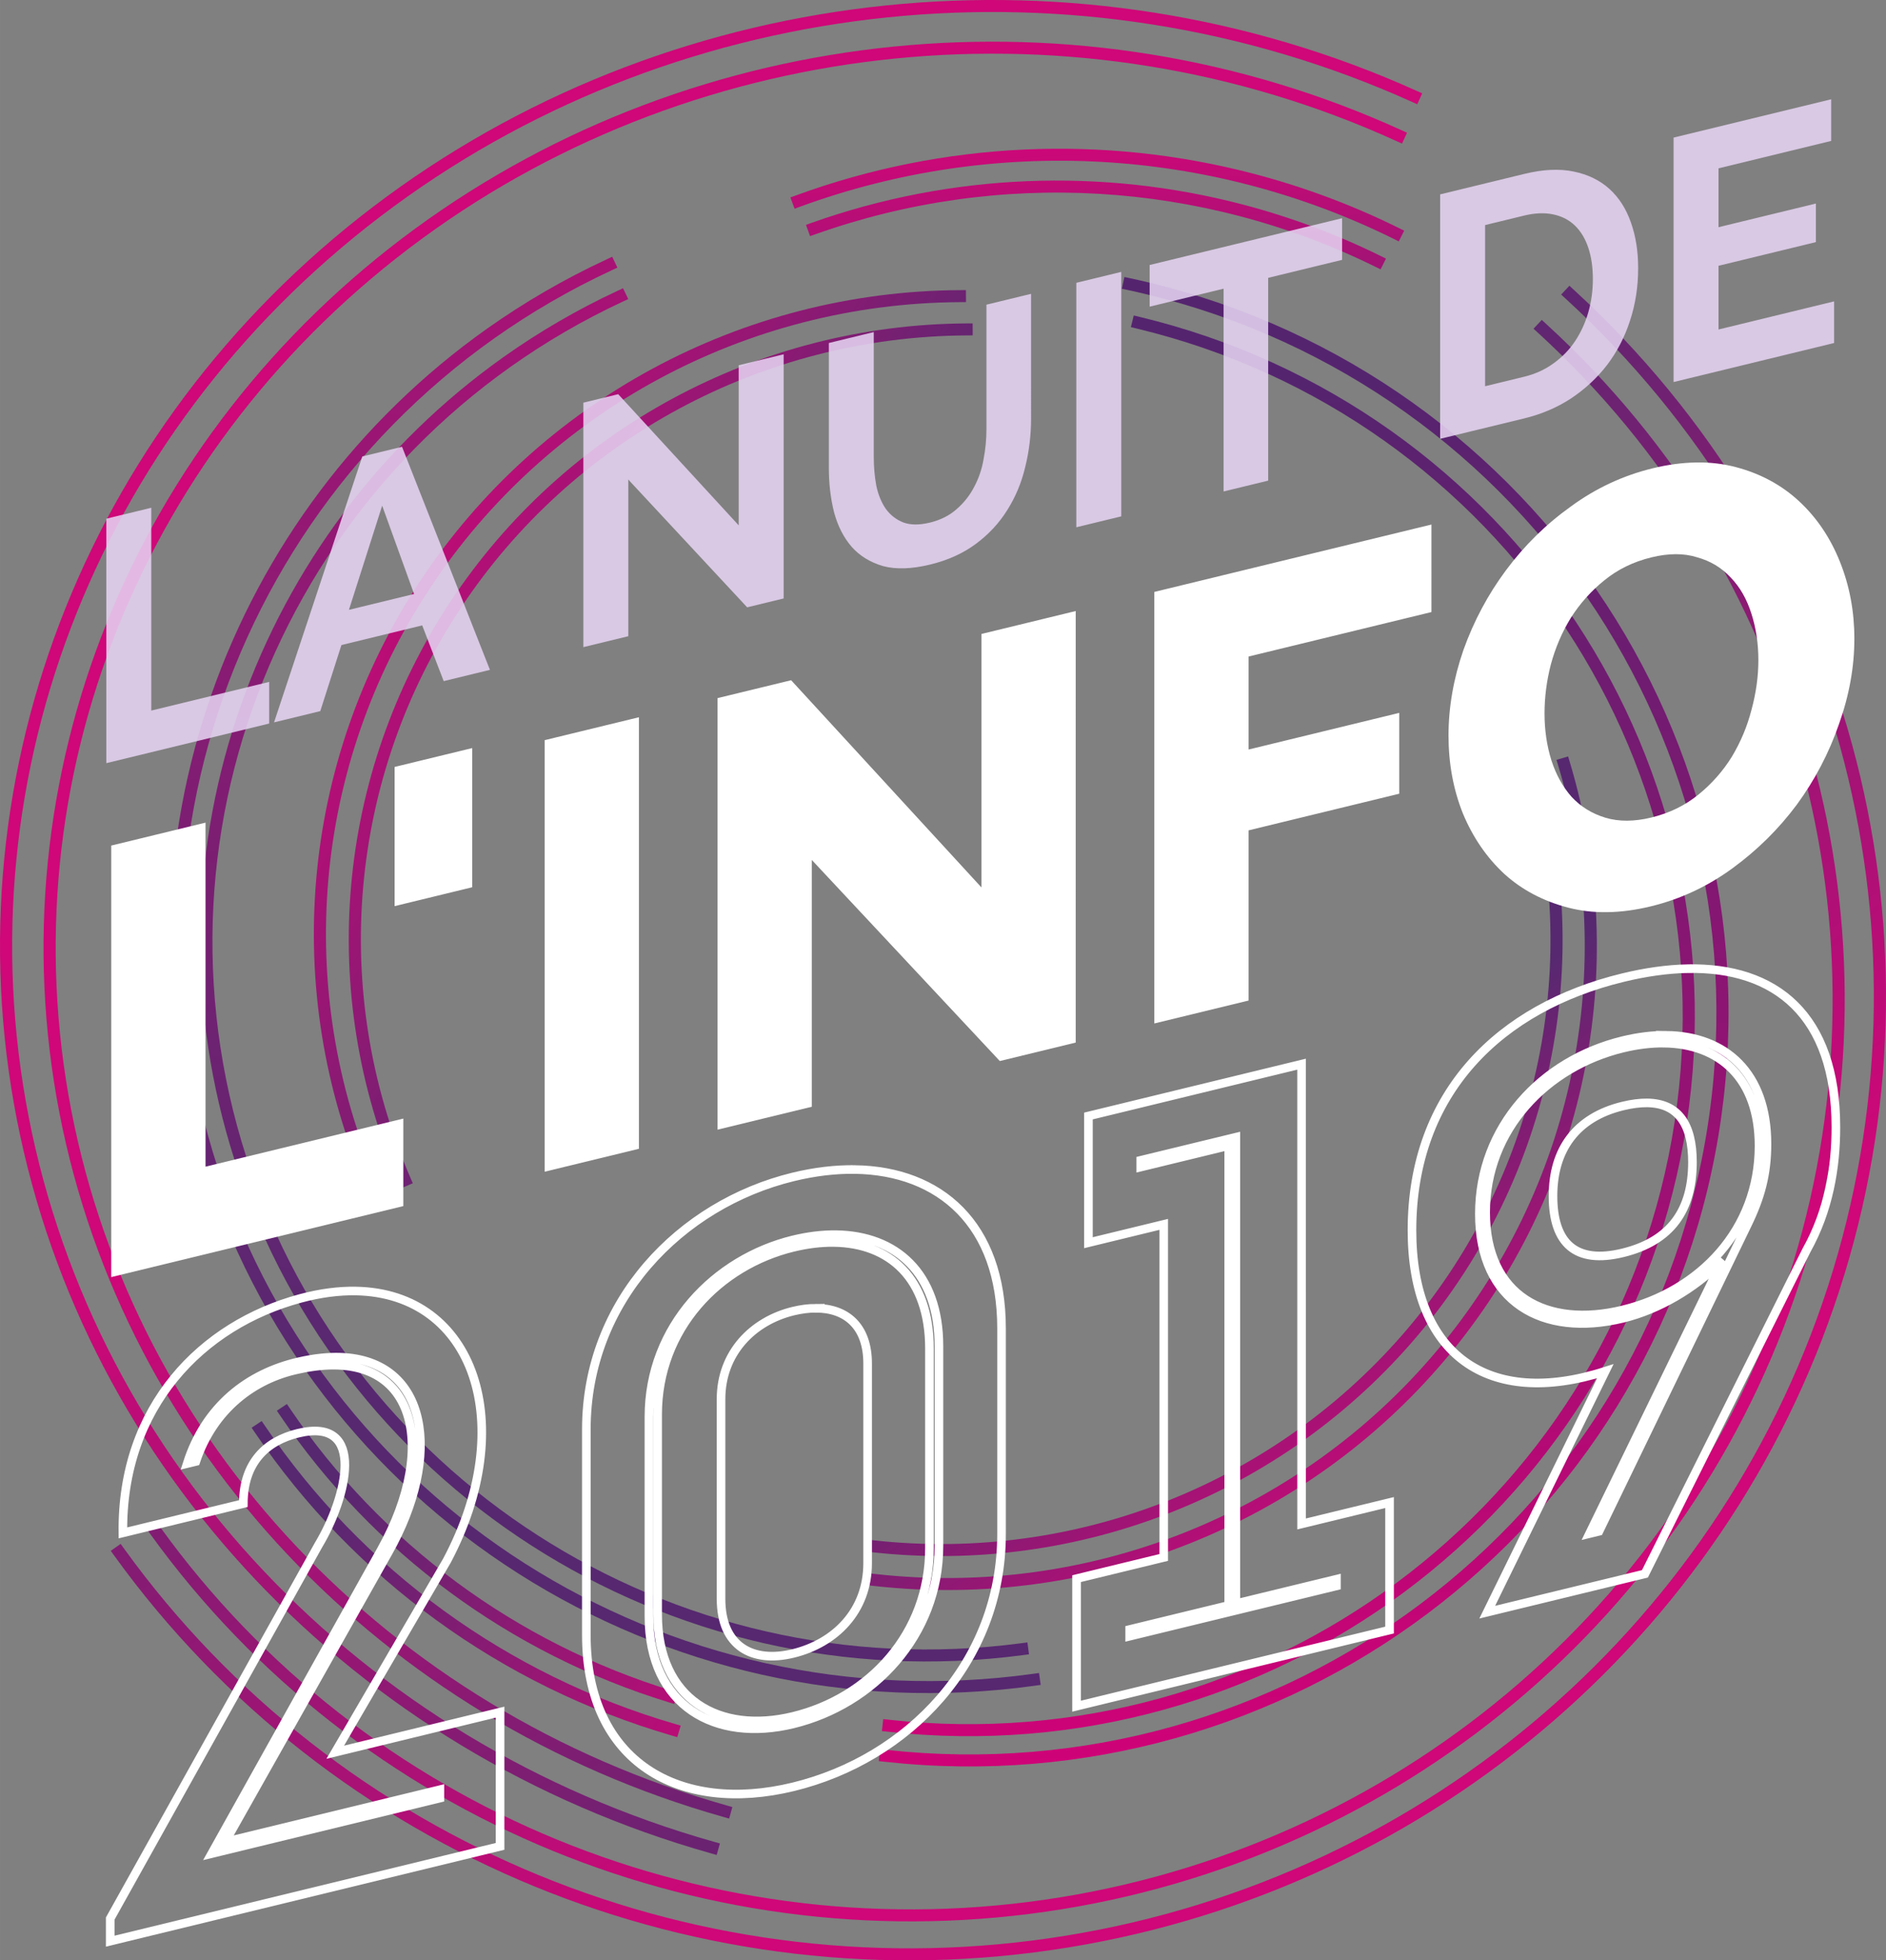 <?xml version="1.0" encoding="UTF-8" standalone="no"?>
<!-- Created with Inkscape (http://www.inkscape.org/) -->

<svg
   xmlns:dc="http://purl.org/dc/elements/1.1/"
   xmlns:cc="http://creativecommons.org/ns#"
   xmlns:rdf="http://www.w3.org/1999/02/22-rdf-syntax-ns#"
   xmlns:svg="http://www.w3.org/2000/svg"
   xmlns="http://www.w3.org/2000/svg"
   xmlns:xlink="http://www.w3.org/1999/xlink"
   xmlns:sodipodi="http://sodipodi.sourceforge.net/DTD/sodipodi-0.dtd"
   xmlns:inkscape="http://www.inkscape.org/namespaces/inkscape"
   width="35.19mm"
   height="36.576mm"
   viewBox="0 0 124.688 129.6"
   id="svg5220"
   version="1.1"
   inkscape:version="0.92.2 5c3e80d, 2017-08-06"
   sodipodi:docname="logo_n2i_color_title_2019.svg">
  <rect x="0" y="0" width="124.688" height="129.6" fill="#808080" stroke="none"/>
  <defs
     id="defs5222">
    <linearGradient
       inkscape:collect="always"
       id="linearGradient7499">
      <stop
         style="stop-color:#d20177;stop-opacity:1;"
         offset="0"
         id="stop7495" />
      <stop
         style="stop-color:#55246f;stop-opacity:1"
         offset="1"
         id="stop7497" />
    </linearGradient>
    <linearGradient
       inkscape:collect="always"
       xlink:href="#linearGradient7499"
       id="linearGradient1502"
       gradientUnits="userSpaceOnUse"
       x1="726.509"
       y1="49.626"
       x2="750.396"
       y2="15.238"
       gradientTransform="matrix(0.044,0.736,-0.743,0.043,-2288.69,14.296)" />
    <linearGradient
       inkscape:collect="always"
       xlink:href="#linearGradient7499"
       id="linearGradient1504"
       gradientUnits="userSpaceOnUse"
       x1="726.509"
       y1="49.626"
       x2="750.396"
       y2="15.238"
       gradientTransform="matrix(0.044,0.736,-0.743,0.043,-2288.69,14.296)" />
    <linearGradient
       inkscape:collect="always"
       xlink:href="#linearGradient7499"
       id="linearGradient1506"
       gradientUnits="userSpaceOnUse"
       x1="-801.627"
       y1="140.51"
       x2="-776.811"
       y2="120.842"
       gradientTransform="matrix(0.043,-0.736,0.743,0.042,-2288.69,14.296)" />
    <linearGradient
       inkscape:collect="always"
       xlink:href="#linearGradient7499"
       id="linearGradient1508"
       gradientUnits="userSpaceOnUse"
       x1="-801.627"
       y1="140.51"
       x2="-776.811"
       y2="120.842"
       gradientTransform="matrix(0.043,-0.736,0.743,0.042,-2288.69,14.296)" />
    <linearGradient
       inkscape:collect="always"
       xlink:href="#linearGradient7499"
       id="linearGradient1510"
       gradientUnits="userSpaceOnUse"
       x1="-834.875"
       y1="118.699"
       x2="-708.902"
       y2="108.924"
       gradientTransform="matrix(0.043,-0.736,0.743,0.042,-2288.69,14.296)" />
    <linearGradient
       inkscape:collect="always"
       xlink:href="#linearGradient7499"
       id="linearGradient1512"
       gradientUnits="userSpaceOnUse"
       x1="-834.875"
       y1="118.699"
       x2="-708.902"
       y2="108.924"
       gradientTransform="matrix(0.043,-0.736,0.743,0.042,-2288.69,14.296)" />
    <linearGradient
       inkscape:collect="always"
       xlink:href="#linearGradient7499"
       id="linearGradient1514"
       gradientUnits="userSpaceOnUse"
       gradientTransform="matrix(0.595,-0.443,0.447,0.589,-2288.372,13.667)"
       x1="-471.997"
       y1="685.237"
       x2="-487.292"
       y2="642.542" />
    <linearGradient
       inkscape:collect="always"
       xlink:href="#linearGradient7499"
       id="linearGradient1516"
       gradientUnits="userSpaceOnUse"
       gradientTransform="matrix(0.595,-0.443,0.447,0.589,-2288.372,13.667)"
       x1="-471.997"
       y1="685.237"
       x2="-487.292"
       y2="642.542" />
    <linearGradient
       inkscape:collect="always"
       xlink:href="#linearGradient7499"
       id="linearGradient1518"
       gradientUnits="userSpaceOnUse"
       x1="-359.499"
       y1="556.136"
       x2="-464.231"
       y2="661.539"
       gradientTransform="matrix(0.595,-0.443,0.447,0.589,-2288.69,14.296)" />
    <linearGradient
       inkscape:collect="always"
       xlink:href="#linearGradient7499"
       id="linearGradient1520"
       gradientUnits="userSpaceOnUse"
       x1="-359.499"
       y1="556.136"
       x2="-464.231"
       y2="661.539"
       gradientTransform="matrix(0.595,-0.443,0.447,0.589,-2288.69,14.296)" />
    <linearGradient
       inkscape:collect="always"
       xlink:href="#linearGradient7499"
       id="linearGradient1522"
       gradientUnits="userSpaceOnUse"
       gradientTransform="matrix(0.72,0.188,-0.189,0.713,-2288.902,14.926)"
       x1="232.251"
       y1="653.102"
       x2="242.032"
       y2="684.867" />
    <linearGradient
       inkscape:collect="always"
       xlink:href="#linearGradient7499"
       id="linearGradient1524"
       gradientUnits="userSpaceOnUse"
       gradientTransform="matrix(0.72,0.188,-0.189,0.713,-2288.902,14.926)"
       x1="232.251"
       y1="653.102"
       x2="242.032"
       y2="684.867" />
    <linearGradient
       inkscape:collect="always"
       xlink:href="#linearGradient7499"
       id="linearGradient1526"
       gradientUnits="userSpaceOnUse"
       gradientTransform="matrix(-0.225,0.703,-0.712,-0.222,-2289.04,14.296)"
       x1="739.352"
       y1="-333.426"
       x2="684.385"
       y2="-266.836" />
    <linearGradient
       inkscape:collect="always"
       xlink:href="#linearGradient7499"
       id="linearGradient1528"
       gradientUnits="userSpaceOnUse"
       gradientTransform="matrix(-0.225,0.703,-0.712,-0.222,-2289.04,14.716)"
       x1="739.352"
       y1="-333.426"
       x2="684.385"
       y2="-266.836" />
    <linearGradient
       inkscape:collect="always"
       xlink:href="#linearGradient7499"
       id="linearGradient1530"
       gradientUnits="userSpaceOnUse"
       gradientTransform="matrix(-0.119,-0.726,0.736,-0.109,-2289.114,15.578)"
       x1="-769.893"
       y1="-131.621"
       x2="-848.283"
       y2="-96.664" />
    <linearGradient
       inkscape:collect="always"
       xlink:href="#linearGradient7499"
       id="linearGradient1532"
       gradientUnits="userSpaceOnUse"
       gradientTransform="matrix(-0.119,-0.728,0.736,-0.109,-2289.114,14.506)"
       x1="-769.893"
       y1="-131.621"
       x2="-848.283"
       y2="-96.664" />
  </defs>
  <sodipodi:namedview
     id="base"
     pagecolor="#ffffff"
     bordercolor="#666666"
     borderopacity="1.0"
     inkscape:pageopacity="0.0"
     inkscape:pageshadow="2"
     inkscape:zoom="2.8284272"
     inkscape:cx="74.232411"
     inkscape:cy="57.164265"
     inkscape:document-units="px"
     inkscape:current-layer="layer2"
     showgrid="false"
     inkscape:window-width="1440"
     inkscape:window-height="856"
     inkscape:window-x="4"
     inkscape:window-y="0"
     inkscape:window-maximized="0"
     inkscape:snap-global="false"
     showguides="true"
     inkscape:pagecheckerboard="true"
     fit-margin-top="0"
     fit-margin-left="0"
     fit-margin-right="0"
     fit-margin-bottom="0">
    <inkscape:grid
       type="xygrid"
       id="grid17998"
       originx="2317.099"
       originy="-407.609" />
  </sodipodi:namedview>
  <g
     inkscape:groupmode="layer"
     id="layer2"
     inkscape:label="fond"
     style="display:inline;opacity:1"
     transform="translate(2317.099,-515.154)">
    <path
       inkscape:connector-curvature="0"
       id="path1454"
       d="m -2253.24,534.333 -0.4,0.002 c -14.403,0.079 -27.807,7.31 -35.695,19.255 -7.888,11.945 -9.211,27.015 -3.523,40.132 l 0.159,0.364 0.736,-0.313 -0.159,-0.364 c -5.583,-12.873 -4.285,-27.66 3.457,-39.383 7.742,-11.723 20.895,-18.819 35.029,-18.897 l 0.402,-0.003 z"
       style="color:#000000;font-style:normal;font-variant:normal;font-weight:normal;font-stretch:normal;font-size:medium;line-height:normal;font-family:sans-serif;font-variant-ligatures:normal;font-variant-position:normal;font-variant-caps:normal;font-variant-numeric:normal;font-variant-alternates:normal;font-feature-settings:normal;text-indent:0;text-align:start;text-decoration:none;text-decoration-line:none;text-decoration-style:solid;text-decoration-color:#000000;letter-spacing:normal;word-spacing:normal;text-transform:none;writing-mode:lr-tb;direction:ltr;text-orientation:mixed;dominant-baseline:auto;baseline-shift:baseline;text-anchor:start;white-space:normal;shape-padding:0;clip-rule:nonzero;display:inline;overflow:visible;visibility:visible;opacity:1;isolation:auto;mix-blend-mode:normal;color-interpolation:sRGB;color-interpolation-filters:linearRGB;solid-color:#000000;solid-opacity:1;vector-effect:none;fill:url(#linearGradient1502);fill-opacity:0.956;fill-rule:nonzero;stroke:none;stroke-width:0.797;stroke-linecap:square;stroke-linejoin:round;stroke-miterlimit:4;stroke-dasharray:none;stroke-dashoffset:0;stroke-opacity:1;paint-order:normal;color-rendering:auto;image-rendering:auto;shape-rendering:auto;text-rendering:auto;enable-background:accumulate" />
    <path
       inkscape:connector-curvature="0"
       id="path1456"
       d="m -2252.795,536.533 -0.4,0.002 c -13.774,0.076 -26.594,6.992 -34.138,18.415 -7.544,11.424 -8.81,25.836 -3.37,38.38 l 0.159,0.364 0.736,-0.313 -0.157,-0.364 c -5.335,-12.3 -4.095,-26.432 3.302,-37.633 7.397,-11.202 19.966,-17.98 33.472,-18.055 l 0.4,-0.003 z"
       style="color:#000000;font-style:normal;font-variant:normal;font-weight:normal;font-stretch:normal;font-size:medium;line-height:normal;font-family:sans-serif;font-variant-ligatures:normal;font-variant-position:normal;font-variant-caps:normal;font-variant-numeric:normal;font-variant-alternates:normal;font-feature-settings:normal;text-indent:0;text-align:start;text-decoration:none;text-decoration-line:none;text-decoration-style:solid;text-decoration-color:#000000;letter-spacing:normal;word-spacing:normal;text-transform:none;writing-mode:lr-tb;direction:ltr;text-orientation:mixed;dominant-baseline:auto;baseline-shift:baseline;text-anchor:start;white-space:normal;shape-padding:0;clip-rule:nonzero;display:inline;overflow:visible;visibility:visible;opacity:1;isolation:auto;mix-blend-mode:normal;color-interpolation:sRGB;color-interpolation-filters:linearRGB;solid-color:#000000;solid-opacity:1;vector-effect:none;fill:url(#linearGradient1504);fill-opacity:0.956;fill-rule:nonzero;stroke:none;stroke-width:0.797;stroke-linecap:square;stroke-linejoin:round;stroke-miterlimit:4;stroke-dasharray:none;stroke-dashoffset:0;stroke-opacity:1;paint-order:normal;color-rendering:auto;image-rendering:auto;shape-rendering:auto;text-rendering:auto;enable-background:accumulate" />
    <path
       inkscape:connector-curvature="0"
       id="path1458"
       d="m -2259.633,619.967 0.399,0.044 c 14.314,1.58 28.476,-4.058 37.713,-15.014 9.236,-10.956 12.318,-25.771 8.207,-39.454 l -0.113,-0.38 -0.769,0.226 0.115,0.38 c 4.034,13.428 1.01,27.966 -8.055,38.719 -9.065,10.752 -22.961,16.284 -37.009,14.734 l -0.398,-0.043 z"
       style="color:#000000;font-style:normal;font-variant:normal;font-weight:normal;font-stretch:normal;font-size:medium;line-height:normal;font-family:sans-serif;font-variant-ligatures:normal;font-variant-position:normal;font-variant-caps:normal;font-variant-numeric:normal;font-variant-alternates:normal;font-feature-settings:normal;text-indent:0;text-align:start;text-decoration:none;text-decoration-line:none;text-decoration-style:solid;text-decoration-color:#000000;letter-spacing:normal;word-spacing:normal;text-transform:none;writing-mode:lr-tb;direction:ltr;text-orientation:mixed;dominant-baseline:auto;baseline-shift:baseline;text-anchor:start;white-space:normal;shape-padding:0;clip-rule:nonzero;display:inline;overflow:visible;visibility:visible;opacity:1;isolation:auto;mix-blend-mode:normal;color-interpolation:sRGB;color-interpolation-filters:linearRGB;solid-color:#000000;solid-opacity:1;vector-effect:none;fill:url(#linearGradient1506);fill-opacity:0.956;fill-rule:nonzero;stroke:none;stroke-width:0.797;stroke-linecap:square;stroke-linejoin:round;stroke-miterlimit:4;stroke-dasharray:none;stroke-dashoffset:0;stroke-opacity:1;paint-order:normal;color-rendering:auto;image-rendering:auto;shape-rendering:auto;text-rendering:auto;enable-background:accumulate" />
    <path
       inkscape:connector-curvature="0"
       id="path1460"
       d="m -2259.816,617.732 0.398,0.044 c 13.69,1.511 27.234,-3.882 36.068,-14.359 8.833,-10.477 11.781,-24.647 7.849,-37.732 l -0.115,-0.38 -0.767,0.226 0.115,0.38 c 3.855,12.831 0.964,26.723 -7.697,36.997 -8.662,10.274 -21.941,15.561 -35.364,14.079 l -0.398,-0.044 z"
       style="color:#000000;font-style:normal;font-variant:normal;font-weight:normal;font-stretch:normal;font-size:medium;line-height:normal;font-family:sans-serif;font-variant-ligatures:normal;font-variant-position:normal;font-variant-caps:normal;font-variant-numeric:normal;font-variant-alternates:normal;font-feature-settings:normal;text-indent:0;text-align:start;text-decoration:none;text-decoration-line:none;text-decoration-style:solid;text-decoration-color:#000000;letter-spacing:normal;word-spacing:normal;text-transform:none;writing-mode:lr-tb;direction:ltr;text-orientation:mixed;dominant-baseline:auto;baseline-shift:baseline;text-anchor:start;white-space:normal;shape-padding:0;clip-rule:nonzero;display:inline;overflow:visible;visibility:visible;opacity:1;isolation:auto;mix-blend-mode:normal;color-interpolation:sRGB;color-interpolation-filters:linearRGB;solid-color:#000000;solid-opacity:1;vector-effect:none;fill:url(#linearGradient1508);fill-opacity:0.956;fill-rule:nonzero;stroke:none;stroke-width:0.797;stroke-linecap:square;stroke-linejoin:round;stroke-miterlimit:4;stroke-dasharray:none;stroke-dashoffset:0;stroke-opacity:1;paint-order:normal;color-rendering:auto;image-rendering:auto;shape-rendering:auto;text-rendering:auto;enable-background:accumulate" />
    <path
       inkscape:connector-curvature="0"
       id="path1462"
       d="m -2259.003,631.582 0.398,0.044 c 26.559,2.93 50.79,-15.274 55.116,-41.404 4.326,-26.13 -12.766,-51.045 -38.879,-56.671 l -0.393,-0.084 -0.17,0.775 0.391,0.084 c 25.704,5.538 42.518,30.046 38.26,55.768 -4.258,25.721 -28.093,43.627 -54.236,40.743 l -0.398,-0.043 z"
       style="color:#000000;font-style:normal;font-variant:normal;font-weight:normal;font-stretch:normal;font-size:medium;line-height:normal;font-family:sans-serif;font-variant-ligatures:normal;font-variant-position:normal;font-variant-caps:normal;font-variant-numeric:normal;font-variant-alternates:normal;font-feature-settings:normal;text-indent:0;text-align:start;text-decoration:none;text-decoration-line:none;text-decoration-style:solid;text-decoration-color:#000000;letter-spacing:normal;word-spacing:normal;text-transform:none;writing-mode:lr-tb;direction:ltr;text-orientation:mixed;dominant-baseline:auto;baseline-shift:baseline;text-anchor:start;white-space:normal;shape-padding:0;clip-rule:nonzero;display:inline;overflow:visible;visibility:visible;opacity:1;isolation:auto;mix-blend-mode:normal;color-interpolation:sRGB;color-interpolation-filters:linearRGB;solid-color:#000000;solid-opacity:1;vector-effect:none;fill:url(#linearGradient1510);fill-opacity:1;fill-rule:nonzero;stroke:none;stroke-width:0.797;stroke-linecap:square;stroke-linejoin:round;stroke-miterlimit:4;stroke-dasharray:none;stroke-dashoffset:0;stroke-opacity:1;paint-order:normal;color-rendering:auto;image-rendering:auto;shape-rendering:auto;text-rendering:auto;enable-background:accumulate" />
    <path
       inkscape:connector-curvature="0"
       id="path1464"
       d="m -2258.794,629.595 0.398,0.044 c 25.179,2.778 48.213,-14.314 52.611,-39.036 4.399,-24.722 -11.35,-48.582 -35.97,-54.499 l -0.389,-0.094 -0.189,0.771 0.389,0.094 c 24.217,5.82 39.697,29.274 35.37,53.591 -4.327,24.317 -26.968,41.115 -51.735,38.383 l -0.398,-0.044 z"
       style="color:#000000;font-style:normal;font-variant:normal;font-weight:normal;font-stretch:normal;font-size:medium;line-height:normal;font-family:sans-serif;font-variant-ligatures:normal;font-variant-position:normal;font-variant-caps:normal;font-variant-numeric:normal;font-variant-alternates:normal;font-feature-settings:normal;text-indent:0;text-align:start;text-decoration:none;text-decoration-line:none;text-decoration-style:solid;text-decoration-color:#000000;letter-spacing:normal;word-spacing:normal;text-transform:none;writing-mode:lr-tb;direction:ltr;text-orientation:mixed;dominant-baseline:auto;baseline-shift:baseline;text-anchor:start;white-space:normal;shape-padding:0;clip-rule:nonzero;display:inline;overflow:visible;visibility:visible;opacity:1;isolation:auto;mix-blend-mode:normal;color-interpolation:sRGB;color-interpolation-filters:linearRGB;solid-color:#000000;solid-opacity:1;vector-effect:none;fill:url(#linearGradient1512);fill-opacity:1;fill-rule:nonzero;stroke:none;stroke-width:0.797;stroke-linecap:square;stroke-linejoin:round;stroke-miterlimit:4;stroke-dasharray:none;stroke-dashoffset:0;stroke-opacity:1;paint-order:normal;color-rendering:auto;image-rendering:auto;shape-rendering:auto;text-rendering:auto;enable-background:accumulate" />
    <path
       inkscape:connector-curvature="0"
       id="path1466"
       d="m -2300.463,609.542 0.223,0.33 c 6.534,9.652 16.276,16.733 27.532,20.014 l 0.385,0.112 0.226,-0.762 -0.385,-0.112 c -11.077,-3.228 -20.661,-10.195 -27.091,-19.694 l -0.225,-0.33 z"
       style="color:#000000;font-style:normal;font-variant:normal;font-weight:normal;font-stretch:normal;font-size:medium;line-height:normal;font-family:sans-serif;font-variant-ligatures:normal;font-variant-position:normal;font-variant-caps:normal;font-variant-numeric:normal;font-variant-alternates:normal;font-feature-settings:normal;text-indent:0;text-align:start;text-decoration:none;text-decoration-line:none;text-decoration-style:solid;text-decoration-color:#000000;letter-spacing:normal;word-spacing:normal;text-transform:none;writing-mode:lr-tb;direction:ltr;text-orientation:mixed;dominant-baseline:auto;baseline-shift:baseline;text-anchor:start;white-space:normal;shape-padding:0;clip-rule:nonzero;display:inline;overflow:visible;visibility:visible;opacity:1;isolation:auto;mix-blend-mode:normal;color-interpolation:sRGB;color-interpolation-filters:linearRGB;solid-color:#000000;solid-opacity:1;vector-effect:none;fill:url(#linearGradient1514);fill-opacity:0.956;fill-rule:nonzero;stroke:none;stroke-width:0.797;stroke-linecap:square;stroke-linejoin:round;stroke-miterlimit:4;stroke-dasharray:none;stroke-dashoffset:0;stroke-opacity:1;paint-order:normal;color-rendering:auto;image-rendering:auto;shape-rendering:auto;text-rendering:auto;enable-background:accumulate" />
    <path
       inkscape:connector-curvature="0"
       id="path1468"
       d="m -2298.796,608.418 0.224,0.329 c 6.116,9.034 15.172,15.719 25.662,18.94 l 0.383,0.117 0.236,-0.757 -0.382,-0.118 c -10.315,-3.167 -19.221,-9.74 -25.235,-18.624 l -0.223,-0.33 z"
       style="color:#000000;font-style:normal;font-variant:normal;font-weight:normal;font-stretch:normal;font-size:medium;line-height:normal;font-family:sans-serif;font-variant-ligatures:normal;font-variant-position:normal;font-variant-caps:normal;font-variant-numeric:normal;font-variant-alternates:normal;font-feature-settings:normal;text-indent:0;text-align:start;text-decoration:none;text-decoration-line:none;text-decoration-style:solid;text-decoration-color:#000000;letter-spacing:normal;word-spacing:normal;text-transform:none;writing-mode:lr-tb;direction:ltr;text-orientation:mixed;dominant-baseline:auto;baseline-shift:baseline;text-anchor:start;white-space:normal;shape-padding:0;clip-rule:nonzero;display:inline;overflow:visible;visibility:visible;opacity:1;isolation:auto;mix-blend-mode:normal;color-interpolation:sRGB;color-interpolation-filters:linearRGB;solid-color:#000000;solid-opacity:1;vector-effect:none;fill:url(#linearGradient1516);fill-opacity:0.956;fill-rule:nonzero;stroke:none;stroke-width:0.797;stroke-linecap:square;stroke-linejoin:round;stroke-miterlimit:4;stroke-dasharray:none;stroke-dashoffset:0;stroke-opacity:1;paint-order:normal;color-rendering:auto;image-rendering:auto;shape-rendering:auto;text-rendering:auto;enable-background:accumulate" />
    <path
       inkscape:connector-curvature="0"
       id="path1470"
       d="m -2284.888,536.875 c -17.155,12.145 -25.112,34.002 -18.92,54.64 7.077,23.586 30.511,38.503 55.115,35.084 l 0.396,-0.055 -0.11,-0.786 -0.397,0.054 c -24.218,3.366 -47.27,-11.307 -54.235,-34.523 -6.965,-23.216 4.253,-47.984 26.393,-58.273 l 0.363,-0.169 -0.341,-0.718 -0.361,0.168 c -2.812,1.307 -5.451,2.843 -7.902,4.578 z"
       style="color:#000000;font-style:normal;font-variant:normal;font-weight:normal;font-stretch:normal;font-size:medium;line-height:normal;font-family:sans-serif;font-variant-ligatures:normal;font-variant-position:normal;font-variant-caps:normal;font-variant-numeric:normal;font-variant-alternates:normal;font-feature-settings:normal;text-indent:0;text-align:start;text-decoration:none;text-decoration-line:none;text-decoration-style:solid;text-decoration-color:#000000;letter-spacing:normal;word-spacing:normal;text-transform:none;writing-mode:lr-tb;direction:ltr;text-orientation:mixed;dominant-baseline:auto;baseline-shift:baseline;text-anchor:start;white-space:normal;shape-padding:0;clip-rule:nonzero;display:inline;overflow:visible;visibility:visible;opacity:1;isolation:auto;mix-blend-mode:normal;color-interpolation:sRGB;color-interpolation-filters:linearRGB;solid-color:#000000;solid-opacity:1;vector-effect:none;fill:url(#linearGradient1518);fill-opacity:0.956;fill-rule:nonzero;stroke:none;stroke-width:0.797;stroke-linecap:square;stroke-linejoin:round;stroke-miterlimit:4;stroke-dasharray:none;stroke-dashoffset:0;stroke-opacity:1;paint-order:normal;color-rendering:auto;image-rendering:auto;shape-rendering:auto;text-rendering:auto;enable-background:accumulate" />
    <path
       inkscape:connector-curvature="0"
       id="path1472"
       d="m -2283.799,538.751 c -16.349,11.594 -23.947,32.419 -18.095,52.111 6.688,22.505 28.95,36.819 52.428,33.712 l 0.397,-0.052 -0.106,-0.787 -0.397,0.052 c -23.093,3.056 -44.976,-11.014 -51.554,-33.149 -6.578,-22.134 4.117,-45.712 25.197,-55.543 l 0.363,-0.169 -0.342,-0.716 -0.363,0.169 c -2.679,1.249 -5.193,2.716 -7.529,4.373 z"
       style="color:#000000;font-style:normal;font-variant:normal;font-weight:normal;font-stretch:normal;font-size:medium;line-height:normal;font-family:sans-serif;font-variant-ligatures:normal;font-variant-position:normal;font-variant-caps:normal;font-variant-numeric:normal;font-variant-alternates:normal;font-feature-settings:normal;text-indent:0;text-align:start;text-decoration:none;text-decoration-line:none;text-decoration-style:solid;text-decoration-color:#000000;letter-spacing:normal;word-spacing:normal;text-transform:none;writing-mode:lr-tb;direction:ltr;text-orientation:mixed;dominant-baseline:auto;baseline-shift:baseline;text-anchor:start;white-space:normal;shape-padding:0;clip-rule:nonzero;display:inline;overflow:visible;visibility:visible;opacity:1;isolation:auto;mix-blend-mode:normal;color-interpolation:sRGB;color-interpolation-filters:linearRGB;solid-color:#000000;solid-opacity:1;vector-effect:none;fill:url(#linearGradient1520);fill-opacity:0.956;fill-rule:nonzero;stroke:none;stroke-width:0.797;stroke-linecap:square;stroke-linejoin:round;stroke-miterlimit:4;stroke-dasharray:none;stroke-dashoffset:0;stroke-opacity:1;paint-order:normal;color-rendering:auto;image-rendering:auto;shape-rendering:auto;text-rendering:auto;enable-background:accumulate" />
    <path
       inkscape:connector-curvature="0"
       id="path1474"
       d="m -2234.256,526.631 c -9.902,-2.585 -20.454,-2.132 -30.212,1.439 l -0.376,0.137 0.278,0.746 0.375,-0.139 c 12.804,-4.686 26.996,-3.918 39.211,2.121 l 0.357,0.178 0.358,-0.71 -0.359,-0.177 c -3.103,-1.534 -6.332,-2.733 -9.632,-3.595 z"
       style="color:#000000;font-style:normal;font-variant:normal;font-weight:normal;font-stretch:normal;font-size:medium;line-height:normal;font-family:sans-serif;font-variant-ligatures:normal;font-variant-position:normal;font-variant-caps:normal;font-variant-numeric:normal;font-variant-alternates:normal;font-feature-settings:normal;text-indent:0;text-align:start;text-decoration:none;text-decoration-line:none;text-decoration-style:solid;text-decoration-color:#000000;letter-spacing:normal;word-spacing:normal;text-transform:none;writing-mode:lr-tb;direction:ltr;text-orientation:mixed;dominant-baseline:auto;baseline-shift:baseline;text-anchor:start;white-space:normal;shape-padding:0;clip-rule:nonzero;display:inline;overflow:visible;visibility:visible;opacity:1;isolation:auto;mix-blend-mode:normal;color-interpolation:sRGB;color-interpolation-filters:linearRGB;solid-color:#000000;solid-opacity:1;vector-effect:none;fill:url(#linearGradient1522);fill-opacity:0.956;fill-rule:nonzero;stroke:none;stroke-width:0.797;stroke-linecap:square;stroke-linejoin:round;stroke-miterlimit:4;stroke-dasharray:none;stroke-dashoffset:0;stroke-opacity:1;paint-order:normal;color-rendering:auto;image-rendering:auto;shape-rendering:auto;text-rendering:auto;enable-background:accumulate" />
    <path
       inkscape:connector-curvature="0"
       id="path1476"
       d="m -2234.914,528.681 c -9.339,-2.452 -19.287,-2.077 -28.522,1.203 l -0.378,0.134 0.27,0.748 0.378,-0.134 c 12.108,-4.3 25.463,-3.524 36.981,2.151 l 0.359,0.177 0.357,-0.711 -0.359,-0.176 c -2.928,-1.443 -5.973,-2.575 -9.086,-3.393 z"
       style="color:#000000;font-style:normal;font-variant:normal;font-weight:normal;font-stretch:normal;font-size:medium;line-height:normal;font-family:sans-serif;font-variant-ligatures:normal;font-variant-position:normal;font-variant-caps:normal;font-variant-numeric:normal;font-variant-alternates:normal;font-feature-settings:normal;text-indent:0;text-align:start;text-decoration:none;text-decoration-line:none;text-decoration-style:solid;text-decoration-color:#000000;letter-spacing:normal;word-spacing:normal;text-transform:none;writing-mode:lr-tb;direction:ltr;text-orientation:mixed;dominant-baseline:auto;baseline-shift:baseline;text-anchor:start;white-space:normal;shape-padding:0;clip-rule:nonzero;display:inline;overflow:visible;visibility:visible;opacity:1;isolation:auto;mix-blend-mode:normal;color-interpolation:sRGB;color-interpolation-filters:linearRGB;solid-color:#000000;solid-opacity:1;vector-effect:none;fill:url(#linearGradient1524);fill-opacity:0.956;fill-rule:nonzero;stroke:none;stroke-width:0.797;stroke-linecap:square;stroke-linejoin:round;stroke-miterlimit:4;stroke-dasharray:none;stroke-dashoffset:0;stroke-opacity:1;paint-order:normal;color-rendering:auto;image-rendering:auto;shape-rendering:auto;text-rendering:auto;enable-background:accumulate" />
    <path
       inkscape:connector-curvature="0"
       id="path1478"
       d="m -2195.155,599.392 c 7.104,-23.288 0.162,-48.535 -17.892,-65.076 l -0.295,-0.27 -0.544,0.582 0.293,0.269 c 17.832,16.337 24.685,41.268 17.669,64.267 -7.016,22.999 -26.677,40.05 -50.685,43.956 -24.007,3.906 -48.169,-6.016 -62.282,-25.577 l -0.232,-0.323 -0.654,0.462 0.234,0.322 c 14.29,19.806 38.756,29.854 63.063,25.899 24.307,-3.955 44.22,-21.224 51.324,-44.511 z"
       style="color:#000000;font-style:normal;font-variant:normal;font-weight:normal;font-stretch:normal;font-size:medium;line-height:normal;font-family:sans-serif;font-variant-ligatures:normal;font-variant-position:normal;font-variant-caps:normal;font-variant-numeric:normal;font-variant-alternates:normal;font-feature-settings:normal;text-indent:0;text-align:start;text-decoration:none;text-decoration-line:none;text-decoration-style:solid;text-decoration-color:#000000;letter-spacing:normal;word-spacing:normal;text-transform:none;writing-mode:lr-tb;direction:ltr;text-orientation:mixed;dominant-baseline:auto;baseline-shift:baseline;text-anchor:start;white-space:normal;shape-padding:0;clip-rule:nonzero;display:inline;overflow:visible;visibility:visible;opacity:1;isolation:auto;mix-blend-mode:normal;color-interpolation:sRGB;color-interpolation-filters:linearRGB;solid-color:#000000;solid-opacity:1;vector-effect:none;fill:url(#linearGradient1526);fill-opacity:0.956;fill-rule:nonzero;stroke:none;stroke-width:0.797;stroke-linecap:square;stroke-linejoin:round;stroke-miterlimit:4;stroke-dasharray:none;stroke-dashoffset:0;stroke-opacity:1;paint-order:normal;color-rendering:auto;image-rendering:auto;shape-rendering:auto;text-rendering:auto;enable-background:accumulate" />
    <path
       inkscape:connector-curvature="0"
       id="path1480"
       d="m -2197.763,598.801 c 6.793,-22.269 0.154,-46.413 -17.112,-62.229 l -0.293,-0.269 -0.545,0.583 0.294,0.268 c 17.043,15.613 23.594,39.44 16.889,61.42 -6.705,21.98 -25.497,38.277 -48.441,42.009 -22.944,3.732 -46.035,-5.752 -59.522,-24.449 l -0.232,-0.323 -0.654,0.462 0.234,0.322 c 13.663,18.941 37.059,28.552 60.303,24.771 23.244,-3.781 42.286,-20.296 49.08,-42.565 z"
       style="color:#000000;font-style:normal;font-variant:normal;font-weight:normal;font-stretch:normal;font-size:medium;line-height:normal;font-family:sans-serif;font-variant-ligatures:normal;font-variant-position:normal;font-variant-caps:normal;font-variant-numeric:normal;font-variant-alternates:normal;font-feature-settings:normal;text-indent:0;text-align:start;text-decoration:none;text-decoration-line:none;text-decoration-style:solid;text-decoration-color:#000000;letter-spacing:normal;word-spacing:normal;text-transform:none;writing-mode:lr-tb;direction:ltr;text-orientation:mixed;dominant-baseline:auto;baseline-shift:baseline;text-anchor:start;white-space:normal;shape-padding:0;clip-rule:nonzero;display:inline;overflow:visible;visibility:visible;opacity:1;isolation:auto;mix-blend-mode:normal;color-interpolation:sRGB;color-interpolation-filters:linearRGB;solid-color:#000000;solid-opacity:1;vector-effect:none;fill:url(#linearGradient1528);fill-opacity:0.956;fill-rule:nonzero;stroke:none;stroke-width:0.797;stroke-linecap:square;stroke-linejoin:round;stroke-miterlimit:4;stroke-dasharray:none;stroke-dashoffset:0;stroke-opacity:1;paint-order:normal;color-rendering:auto;image-rendering:auto;shape-rendering:auto;text-rendering:auto;enable-background:accumulate" />
    <path
       inkscape:connector-curvature="0"
       id="path1482"
       d="m -2315.984,589.169 c 4.522,23.104 22.249,41.84 45.879,48.508 l 0.387,0.11 0.213,-0.762 -0.387,-0.108 c -23.348,-6.589 -40.841,-25.087 -45.304,-47.889 -4.463,-22.802 4.856,-46.065 24.14,-60.233 19.284,-14.168 45.278,-16.838 67.287,-6.915 l 0.367,0.165 0.327,-0.72 -0.367,-0.165 c -22.279,-10.045 -48.579,-7.343 -68.098,6.997 -19.519,14.34 -28.966,37.908 -24.444,61.012 z"
       style="color:#000000;font-style:normal;font-variant:normal;font-weight:normal;font-stretch:normal;font-size:medium;line-height:normal;font-family:sans-serif;font-variant-ligatures:normal;font-variant-position:normal;font-variant-caps:normal;font-variant-numeric:normal;font-variant-alternates:normal;font-feature-settings:normal;text-indent:0;text-align:start;text-decoration:none;text-decoration-line:none;text-decoration-style:solid;text-decoration-color:#000000;letter-spacing:normal;word-spacing:normal;text-transform:none;writing-mode:lr-tb;direction:ltr;text-orientation:mixed;dominant-baseline:auto;baseline-shift:baseline;text-anchor:start;white-space:normal;shape-padding:0;clip-rule:nonzero;display:inline;overflow:visible;visibility:visible;opacity:1;isolation:auto;mix-blend-mode:normal;color-interpolation:sRGB;color-interpolation-filters:linearRGB;solid-color:#000000;solid-opacity:1;vector-effect:none;fill:url(#linearGradient1530);fill-opacity:0.956;fill-rule:nonzero;stroke:none;stroke-width:0.797;stroke-linecap:square;stroke-linejoin:round;stroke-miterlimit:4;stroke-dasharray:none;stroke-dashoffset:0;stroke-opacity:1;paint-order:normal;color-rendering:auto;image-rendering:auto;shape-rendering:auto;text-rendering:auto;enable-background:accumulate" />
    <path
       inkscape:connector-curvature="0"
       id="path1484"
       d="m -2313.17,588.733 c 4.3,22.163 21.263,40.144 43.888,46.538 l 0.388,0.11 0.213,-0.761 -0.386,-0.11 c -22.342,-6.314 -39.072,-24.058 -43.314,-45.919 -4.242,-21.861 4.721,-44.146 23.21,-57.681 18.49,-13.535 43.375,-16.019 64.396,-6.429 l 0.366,0.167 0.33,-0.719 -0.366,-0.167 c -21.291,-9.713 -46.484,-7.198 -65.209,6.509 -18.725,13.707 -27.816,36.298 -23.516,58.462 z"
       style="color:#000000;font-style:normal;font-variant:normal;font-weight:normal;font-stretch:normal;font-size:medium;line-height:normal;font-family:sans-serif;font-variant-ligatures:normal;font-variant-position:normal;font-variant-caps:normal;font-variant-numeric:normal;font-variant-alternates:normal;font-feature-settings:normal;text-indent:0;text-align:start;text-decoration:none;text-decoration-line:none;text-decoration-style:solid;text-decoration-color:#000000;letter-spacing:normal;word-spacing:normal;text-transform:none;writing-mode:lr-tb;direction:ltr;text-orientation:mixed;dominant-baseline:auto;baseline-shift:baseline;text-anchor:start;white-space:normal;shape-padding:0;clip-rule:nonzero;display:inline;overflow:visible;visibility:visible;opacity:1;isolation:auto;mix-blend-mode:normal;color-interpolation:sRGB;color-interpolation-filters:linearRGB;solid-color:#000000;solid-opacity:1;vector-effect:none;fill:url(#linearGradient1532);fill-opacity:0.956;fill-rule:nonzero;stroke:none;stroke-width:0.797;stroke-linecap:square;stroke-linejoin:round;stroke-miterlimit:4;stroke-dasharray:none;stroke-dashoffset:0;stroke-opacity:1;paint-order:normal;color-rendering:auto;image-rendering:auto;shape-rendering:auto;text-rendering:auto;enable-background:accumulate" />
    <path
       style="font-style:normal;font-variant:normal;font-weight:bold;font-stretch:normal;font-size:46.549px;line-height:1;font-family:Raleway;-inkscape-font-specification:'Raleway Bold';font-variant-ligatures:normal;font-variant-caps:normal;font-variant-numeric:normal;font-feature-settings:normal;text-align:start;letter-spacing:0px;word-spacing:0px;writing-mode:lr-tb;text-anchor:start;fill:#e6d4f3;fill-opacity:0.868;stroke:none;stroke-width:0.569"
       d="m -2196.034,521.717 -10.42,2.533 v 16.162 l 10.613,-2.581 v -2.753 l -7.642,1.859 v -4.211 l 6.437,-1.565 v -2.551 l -6.437,1.565 v -3.892 l 7.449,-1.812 z m -18.544,4.668 c -0.545,0.026 -1.131,0.116 -1.755,0.268 l -5.554,1.351 v 16.161 l 5.554,-1.349 c 1.148,-0.279 2.182,-0.72 3.101,-1.323 0.933,-0.621 1.73,-1.362 2.39,-2.221 0.66,-0.874 1.162,-1.846 1.507,-2.916 0.359,-1.089 0.539,-2.247 0.539,-3.476 0,-1.108 -0.158,-2.109 -0.474,-3.004 -0.316,-0.91 -0.789,-1.653 -1.421,-2.227 -0.632,-0.575 -1.421,-0.96 -2.369,-1.154 -0.467,-0.099 -0.973,-0.135 -1.518,-0.109 z m -0.737,2.872 c 0.319,-0.013 0.618,0.011 0.898,0.071 0.574,0.118 1.056,0.366 1.443,0.742 0.388,0.376 0.682,0.866 0.883,1.469 0.201,0.604 0.3,1.293 0.3,2.067 0,0.759 -0.099,1.489 -0.3,2.19 -0.201,0.701 -0.496,1.342 -0.883,1.922 -0.373,0.561 -0.846,1.047 -1.421,1.46 -0.56,0.409 -1.206,0.704 -1.938,0.882 l -2.583,0.628 v -10.654 l 2.583,-0.628 c 0.359,-0.087 0.699,-0.136 1.018,-0.149 z m -13.053,0.323 -12.725,3.093 v 2.755 l 4.887,-1.188 v 13.407 l 2.95,-0.718 v -13.407 l 4.888,-1.188 z m -14.602,3.549 -2.971,0.722 v 16.162 l 2.971,-0.722 z m -5.963,1.451 -2.95,0.716 v 8.241 c 0,0.668 -0.066,1.336 -0.195,2.005 -0.115,0.65 -0.322,1.255 -0.623,1.813 -0.287,0.555 -0.674,1.044 -1.162,1.466 -0.474,0.419 -1.063,0.714 -1.766,0.885 v -0.002 c -0.689,0.168 -1.27,0.165 -1.744,-0.008 -0.474,-0.188 -0.861,-0.487 -1.162,-0.899 -0.287,-0.416 -0.496,-0.919 -0.625,-1.51 -0.115,-0.609 -0.172,-1.256 -0.172,-1.938 v -8.241 l -2.971,0.722 v 8.241 c 0,1.047 0.115,2.028 0.344,2.943 0.244,0.912 0.633,1.675 1.164,2.289 0.531,0.599 1.22,1.024 2.067,1.273 0.861,0.231 1.902,0.198 3.122,-0.099 1.177,-0.286 2.188,-0.744 3.034,-1.375 0.847,-0.631 1.537,-1.375 2.068,-2.232 0.545,-0.861 0.94,-1.807 1.183,-2.838 0.259,-1.034 0.388,-2.105 0.388,-3.213 z m -16.357,3.999 -2.971,0.722 v 10.585 l -7.967,-8.671 -2.304,0.56 v 16.162 l 2.971,-0.722 v -10.356 l 7.859,8.446 2.411,-0.586 z m -25.23,6.113 -2.627,0.638 -5.835,17.581 3.057,-0.744 1.399,-4.369 5.34,-1.299 1.421,3.684 3.057,-0.744 z m -1.313,3.893 2.109,5.838 -4.306,1.047 z m -15.266,0.138 -2.971,0.722 v 16.162 l 10.766,-2.619 v -2.753 l -7.795,1.895 z"
       id="path1420"
       inkscape:connector-curvature="0" />
    <path
       style="font-style:normal;font-variant:normal;font-weight:800;font-stretch:normal;font-size:82.171px;line-height:1;font-family:Raleway;-inkscape-font-specification:'Raleway Ultra-Bold';font-variant-ligatures:normal;font-variant-caps:normal;font-variant-numeric:normal;font-feature-settings:normal;text-align:start;letter-spacing:0px;word-spacing:0px;writing-mode:lr-tb;text-anchor:start;fill:#ffffff;fill-opacity:1;stroke:none;stroke-width:0.569"
       d="m -2204.972,545.729 c -0.912,0.014 -1.868,0.143 -2.869,0.386 -1.951,0.474 -3.751,1.314 -5.398,2.518 -1.647,1.177 -3.078,2.583 -4.294,4.218 -1.191,1.602 -2.128,3.358 -2.812,5.265 -0.659,1.901 -0.989,3.789 -0.989,5.664 0,1.848 0.316,3.566 0.95,5.153 0.659,1.581 1.572,2.913 2.737,3.995 1.166,1.056 2.571,1.799 4.218,2.229 1.647,0.43 3.471,0.402 5.473,-0.084 1.951,-0.474 3.751,-1.314 5.398,-2.518 1.647,-1.204 3.064,-2.608 4.255,-4.21 1.191,-1.629 2.116,-3.394 2.775,-5.296 0.684,-1.908 1.026,-3.797 1.026,-5.673 0,-1.795 -0.316,-3.486 -0.95,-5.074 -0.633,-1.587 -1.533,-2.922 -2.698,-4.005 -1.166,-1.083 -2.571,-1.84 -4.218,-2.27 -0.824,-0.215 -1.692,-0.315 -2.604,-0.3 z m -17.492,4.103 -18.32,4.455 v 28.529 l 6.234,-1.516 v -11.251 l 9.957,-2.421 v -5.345 l -9.957,2.422 v -6.148 l 12.086,-2.939 z m 16.152,1.96 c 0.5,-8.9e-4 0.966,0.065 1.396,0.201 0.887,0.24 1.634,0.688 2.242,1.344 0.608,0.629 1.065,1.429 1.369,2.4 0.304,0.944 0.456,1.965 0.456,3.064 0,1.072 -0.152,2.166 -0.456,3.284 -0.279,1.086 -0.71,2.116 -1.292,3.088 -0.583,0.945 -1.318,1.781 -2.205,2.505 -0.887,0.725 -1.925,1.232 -3.115,1.521 -1.14,0.277 -2.154,0.281 -3.041,0.015 -0.887,-0.267 -1.634,-0.727 -2.242,-1.383 -0.583,-0.662 -1.027,-1.464 -1.331,-2.408 -0.304,-0.971 -0.455,-2.006 -0.455,-3.104 0,-1.072 0.139,-2.15 0.417,-3.236 0.304,-1.119 0.747,-2.151 1.33,-3.096 0.608,-0.951 1.343,-1.773 2.205,-2.465 0.887,-0.725 1.926,-1.232 3.117,-1.521 0.57,-0.139 1.105,-0.208 1.606,-0.209 z m -39.669,3.758 -6.233,1.516 v 16.755 l -12.581,-13.696 -4.866,1.182 v 28.53 l 6.234,-1.516 v -16.313 l 12.428,13.292 5.017,-1.221 z m -28.878,7.022 -6.233,1.515 v 28.53 l 6.233,-1.516 z m -11.022,2.038 -5.13,1.247 v 9.202 l 5.13,-1.248 z m -17.631,4.929 -6.233,1.516 v 28.529 l 19.309,-4.694 v -5.786 l -13.076,3.179 z"
       id="path1437"
       inkscape:connector-curvature="0" />
    <path
       style="font-style:normal;font-variant:normal;font-weight:normal;font-stretch:normal;font-size:113.342px;line-height:1;font-family:'Intro Inline';-inkscape-font-specification:'Intro Inline, Normal';font-variant-ligatures:normal;font-variant-caps:normal;font-variant-numeric:normal;font-feature-settings:normal;text-align:start;letter-spacing:0px;word-spacing:0px;writing-mode:lr-tb;text-anchor:start;fill:none;fill-opacity:1;stroke:#ffffff;stroke-width:0.569;stroke-opacity:1"
       d="m -2205.539,579.193 c -1.339,0.028 -2.773,0.23 -4.276,0.596 -8.068,1.962 -13.935,7.55 -13.935,16.701 0,8.209 5.029,11.811 12.782,9.316 l -7.806,15.93 10.425,-2.534 10.688,-21.401 c 1.467,-2.631 1.938,-5.463 1.938,-8.126 0,-7.436 -4.012,-10.602 -9.816,-10.481 z m -1.393,4.405 c 3.919,0.049 6.652,2.497 6.652,7.184 0,1.997 -0.42,3.541 -1.31,5.366 l -9.796,20.242 -0.628,0.153 c 2.881,-5.914 5.814,-11.951 8.696,-17.865 l -0.052,-0.044 c -1.729,1.696 -4.034,3.09 -6.444,3.676 -5.291,1.287 -9.481,-1.078 -9.481,-6.902 0,-5.768 4.138,-10.158 9.481,-11.457 1.012,-0.246 1.979,-0.364 2.883,-0.352 z m -0.166,0.518 c -0.853,-0.009 -1.765,0.101 -2.718,0.333 -5.029,1.223 -9.063,5.365 -9.063,10.857 0,5.546 4.034,7.672 9.063,6.449 5.082,-1.236 9.011,-5.297 9.011,-10.844 0,-4.461 -2.595,-6.754 -6.293,-6.794 z m -23.95,1.391 -14.092,3.427 v 8.376 l 4.978,-1.211 v 22.02 l -5.763,1.401 v 8.431 l 20.693,-5.033 v -8.429 l -5.815,1.414 z m 22.845,2.56 c 2.064,0.025 2.997,1.434 2.997,3.913 0,3.161 -1.413,5.225 -4.609,6.002 -3.091,0.752 -4.611,-0.599 -4.611,-3.76 0,-3.051 1.52,-5.195 4.611,-5.947 0.599,-0.146 1.136,-0.213 1.612,-0.208 z m -27.192,2.27 v 30.837 l 6.653,-1.617 v 0.443 l -13.673,3.325 v -0.443 l 6.549,-1.593 v -30.394 l -5.816,1.414 v -0.445 z m -25.176,2.135 c -1.293,-0.02 -2.667,0.142 -4.091,0.489 -7.439,1.809 -13.673,8.207 -13.673,16.693 v 13.589 c 0,8.486 6.234,11.85 13.673,10.041 7.596,-1.847 13.777,-8.231 13.777,-16.717 v -13.589 c 0,-6.895 -4.081,-10.418 -9.686,-10.506 z m -1.237,4.307 c 3.914,0.057 6.785,2.504 6.785,7.371 v 13.201 c 0,5.935 -4.348,10.487 -9.639,11.774 -5.134,1.248 -9.535,-1.176 -9.535,-7.111 v -13.201 c 0,-5.99 4.401,-10.443 9.535,-11.691 0.992,-0.241 1.951,-0.356 2.854,-0.343 z m -0.156,0.515 c -0.85,-0.012 -1.756,0.097 -2.698,0.326 -4.872,1.185 -8.959,5.34 -8.959,11.053 v 13.201 c 0,5.657 4.087,7.935 8.959,6.751 5.029,-1.223 9.011,-5.464 9.011,-11.121 V 604.304 c 0,-4.642 -2.629,-6.96 -6.312,-7.01 z m -31.612,3.21 c -1.123,-0.02 -2.346,0.136 -3.663,0.49 -6.496,1.746 -11.84,7.15 -11.735,15.5 3.038,-0.739 4.873,-1.185 7.963,-1.937 0,-2.718 1.519,-4.14 3.614,-4.65 4.61,-1.121 3.196,4.325 1.362,7.377 l -13.777,24.705 v 1.497 l 25.773,-6.267 v -8.874 l -10.896,2.65 7.385,-12.668 c 4.767,-8.973 1.834,-17.686 -6.028,-17.823 z m 30.399,1.14 c 2.021,-0.006 3.439,1.176 3.439,3.655 v 13.199 c 0,3.161 -2.148,5.293 -4.924,5.968 -2.672,0.65 -4.768,-0.449 -4.768,-3.611 v -13.201 c 0,-3.051 2.096,-5.169 4.768,-5.819 0.521,-0.127 1.019,-0.19 1.486,-0.192 z m -31.396,3.237 c 5.779,0.21 6.771,6.479 3.15,12.892 l -10.791,19.153 14.196,-3.453 v 0.555 c -13.097,3.185 -2.514,0.612 -15.087,3.669 l 11.21,-20.088 c 3.877,-6.933 2.305,-13.65 -5.448,-11.931 -2.986,0.615 -5.657,2.653 -6.809,6.095 l -0.576,0.14 c 1.205,-3.787 4.033,-5.973 7.385,-6.733 1.022,-0.235 1.946,-0.329 2.771,-0.299 z"
       id="path1450"
       inkscape:connector-curvature="0" />
  </g>
</svg>
